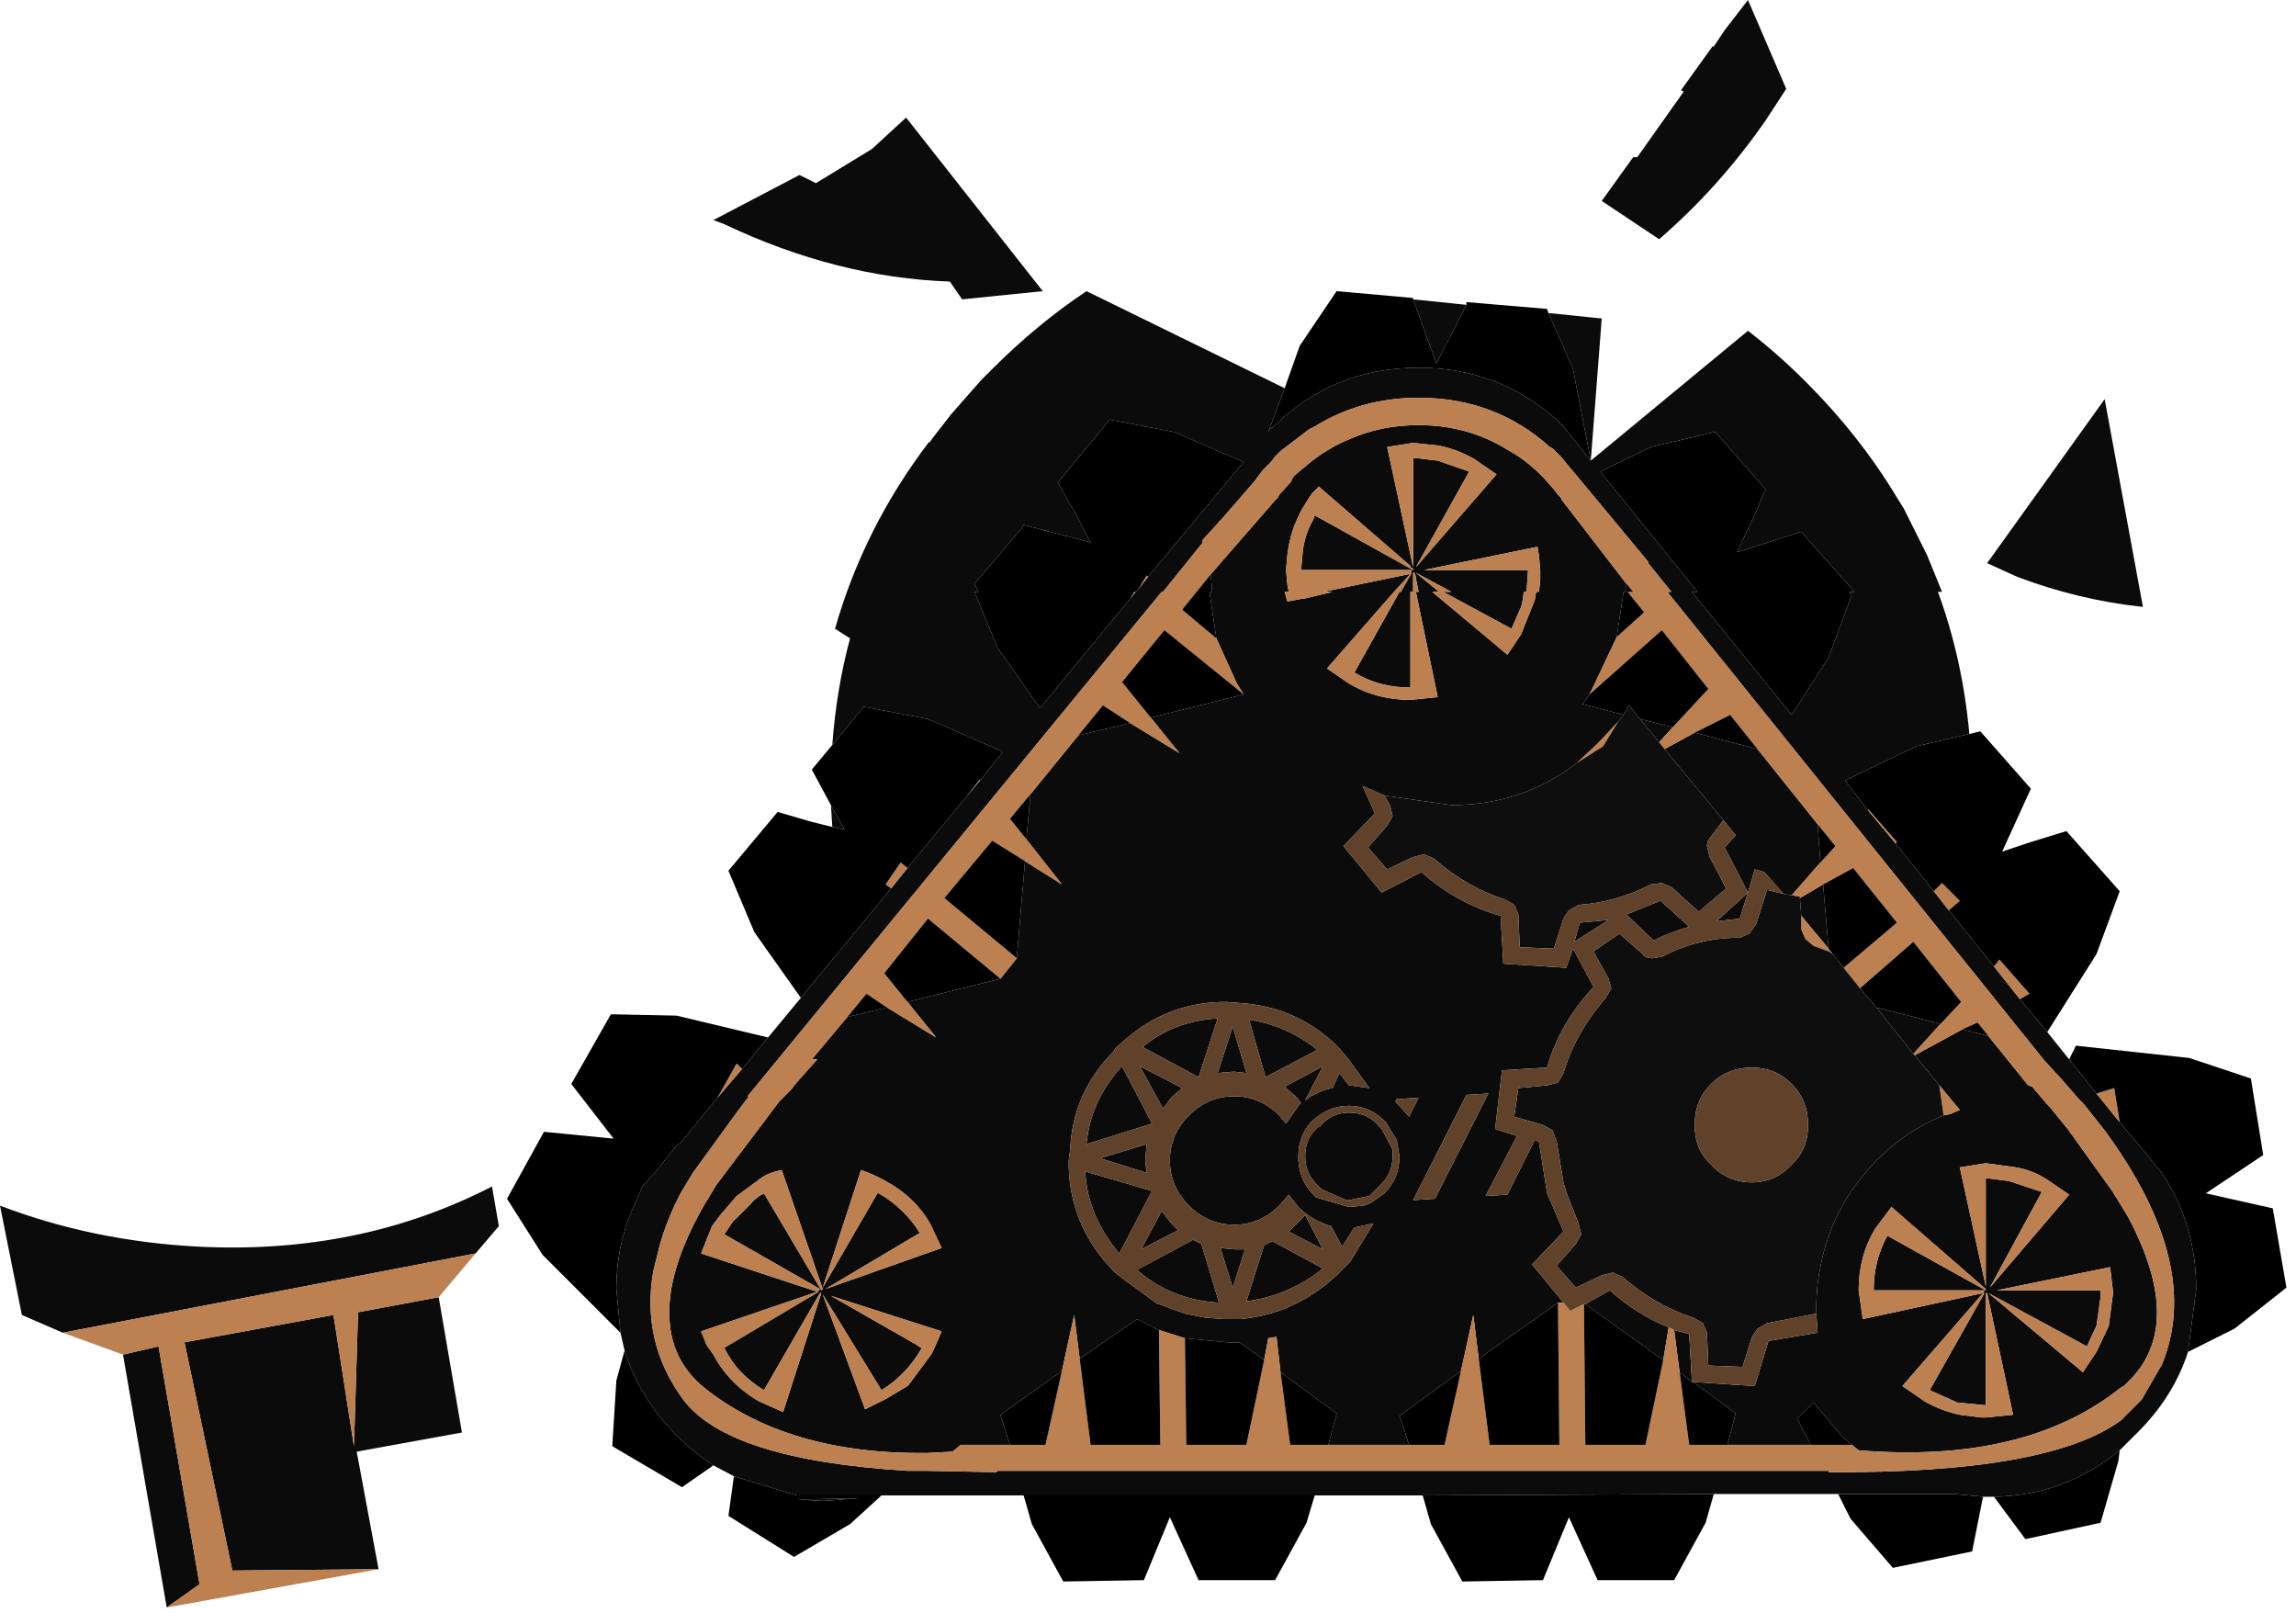 <?xml version="1.0" encoding="utf-8"?>
<svg version="1.1" id="Layer_1"
xmlns="http://www.w3.org/2000/svg"
xmlns:xlink="http://www.w3.org/1999/xlink"
width="84px" height="59px"
xml:space="preserve">
<g id="833" transform="matrix(1, 0, 0, 1, 23.35, 12.55)">
<path style="fill:#0B0B0B;fill-opacity:1" d="M2.75,-4.5L5.9 -6.15L6.5 -5.85L8.55 -7.1L9.8 -8.25L14.8 -1.9L11.85 -1.6L11.4 -2.25Q7.25 -2.4 3.15 -4.35L2.75 -4.5M29.2,0.75L28.35 -1.6L30.3 -1.4L29.2 0.75M14.1,42.15L8.9 42.15L5.8 42.15L3.5 41.45L2.75 41.05Q2.05 40.6 1.4 39.95Q0.05 38.6 -0.5 36.85L-0.65 36.2L-0.8 34.6Q-0.8 32.95 -0.15 31.55L0.15 30.85L0.6 30.35L1.4 29.35L1.55 29.25L2.9 27.6L3.8 26.55L4.75 25.4L5.95 23.95L9.25 19.95L9.85 19.2L12 16.6L12.5 16L13.35 14.95L10.6 13.75L8.25 13.3L7.1 14.7Q7.25 12.65 7.75 10.8L7.2 10.45Q8.25 6.75 10.65 3.6L10.65 3.65L10.75 3.5L11.45 2.6L12.55 1.35L12.95 0.95Q14.6 -0.7 16.4 -1.9L23.65 1.65L23.05 3.25L23.15 3.1L23.2 3.1Q25.4 0.9 28.55 0.9Q31.45 0.9 33.6 2.8L33.85 3.05L34.85 4.3L34.2 0.95L33.3 -1.1L35.25 -0.9L34.85 4.3L40.6 -0.45Q41.7 0.4 42.7 1.4Q44.7 3.4 46.05 5.65L46.3 6.05L47.15 7.75L47.7 9.1L47.55 9.1Q48.45 11.55 48.7 14.3L46.75 14.75L44.15 16L45 17.1L46 18.3L47.4 20.05L47.95 20.75L49.6 22.8L50.55 24L51.55 25.2L52.35 26.2L53.35 27.45L54.2 28.5L55 29.45L55.7 30.3Q57 32.2 57 34.6L56.7 36.9Q56.15 38.6 54.75 39.95L54.2 40.5Q52.2 42.15 49.6 42.2L49.4 42.2L49.2 42.2L48.15 42.1L43.9 42.1L39.35 42.1L28.7 42.15L24.75 42.15L14.1 42.15M7.1,17.7L7.05 16.9L7.55 17.8L7.1 17.7M39.75,-11.45L40.6 -12.55L42 -9.3L41.25 -8.15Q39.55 -5.7 37.35 -3.8L35.25 -5.2L36.4 -6.8L36.55 -6.8L38.25 -9.2L38.15 -9.25L39.3 -10.85L39.35 -10.85L39.75 -11.45M55.05,9.65Q52.7 9.4 50.45 8.55L49.35 8.05L53.65 2.05L55.05 9.65M41.1,5.65L41.15 5.55L41.25 5.35L39.4 3.25L37.05 3.8L35.2 4.7L38.75 9.1L38.55 9.1L42.2 13.6L43.55 11.5L44.4 9.2L44.3 9.1L44.5 9.1L43.3 7.75L42.55 6.9L40.2 7.65L40.95 6.05L41.1 5.65M37.55,14.85L38.65 14.25L40.95 14.85L43.15 17.6L43.25 19L42.2 20.2L41.9 20.15L41.2 19.35L40.85 19.25L40.6 20.1L39.75 18.45L40.15 18L39.7 17.45L37.55 14.85M43.55,22.15L42.55 20.95L42.5 20.3L43.35 19.8L43.55 22.15M47.65,24.9L46.65 26L45.3 24.3L47.65 24.9M42.9,40.3L39.85 40.3L40.15 39.15L38.6 38L40.85 38.15L41.35 36.5L43.15 36.2L43.1 35.5L43.1 35.3Q43.1 34.5 43.25 33.8Q43.65 31.6 45.3 29.9Q46.4 28.8 47.75 28.25L48 28.2L48.35 28.05L47.6 27.15L46.7 26.05L48.45 25.1L49.4 25.35L50.85 27.15L51 27.2L51.55 27.85L51.65 27.95L52.3 28.75L53.95 31.05L54.5 31.95Q56.55 35.8 54.65 37.85L54.35 38.15L54.25 38.2Q50.75 41 44.65 40.5L44.4 40.3L44 39.95L43 38.75L42.4 39.35L42.9 40.3M38.1,37.65L37.9 36.1L38.45 36.25L38.55 38L38.1 37.65M34.65,35.15L35.55 34.65Q36.55 35.55 37.7 36L37.5 37.2L34.65 35.15M22.15,12.85L21.9 12.45L21.15 10.8L20.9 9.1L21 9.1L20.95 8.5L20.95 8.45L23.3 5.75L23.35 5.7L23.4 5.65L23.45 5.55L23.9 5.05L23.9 5L24 4.85L24.6 4.35Q25.3 3.8 26.05 3.5Q27.2 3 28.55 3Q30.35 3 31.8 3.9Q32.45 4.25 33.05 4.85L33.1 4.9L33.5 5.35L33.65 5.55L33.75 5.65L33.8 5.75L36.15 8.8L36.15 9.05L36.15 9.1L36.05 9.1L35.8 10.75L34.95 12.55L34.8 12.85L34.55 13.2L36.05 13.6L35.85 13.85L35.1 14.65L34.35 15.35Q32.35 16.9 29.75 16.9L27.3 16.55L26.5 16.2L26.95 17.2L25.8 18.4L27.2 20.1L28.65 19.35Q29.95 20.5 31.55 20.95L31.65 22.7L33.95 22.85L34.2 22.15L34.95 23.55Q33.7 24.9 33.25 26.5L31.6 26.6L31.35 28.75L32.15 29L31 31.2L31.8 31.15L32.8 29.15L32.95 29.2L33.25 31.1L33.85 32.5L32.7 33.7L33.85 35.1L33.65 35.1L30.75 37.15L30.55 35.55L30.1 37.6L27.9 39.2L27.85 39.2L28.2 40.3L25.25 40.3L25.55 39.15L25.35 39L23.5 37.65L23.35 36.35L23.05 36.4L22.9 37.2L22 36.55L21.8 36.55L21.7 36.55L21.55 36.55L20 36.4L19.05 36.1L18.25 35.7L17.45 36.25L16.15 37.15L15.95 35.55L15.5 37.6L13.25 39.2L13.6 40.3L11.8 40.3L11.5 40.55L10.55 40.6Q5.45 40.65 2.4 38.2Q1.25 37.25 1.15 35.8Q1 34 2.4 31.55L2.85 30.8L4.55 28.55L5.15 27.75L5.6 27.3L5.75 27.1L6.55 26.2L6.35 26.2L7.65 24.65L9.1 24.3L10.9 25.4L9.85 24.1L13.25 23.25L13.85 22.5L14.15 18.95L15.5 19.8L14.2 18.15L14.35 16.5L16.1 14.35L18 13.9L19.8 15L18.75 13.7L22.15 12.85M37.85,14.05L37.35 14.6L36.65 13.75L37.85 14.05M51.45,26.25L37.65 9.1L37.8 9.1L36.95 8.05L36.95 8L34.75 5.35L33.75 4.15L33.45 3.85L33.35 3.8Q31.35 2 28.55 2Q26.45 2 24.75 3.05L24.55 3.15L23.5 3.95L23.3 4.15L23.15 4.35L22.85 4.65L22.55 5.05L21.25 6.55L21.3 6.45L21.2 6.6L20.65 7.2L20.65 7.3L19.2 9.1L19.15 9.1L4 27.55L4.05 27.55L3.6 28.15L2 30.35L1.55 31.1Q0.95 32.25 0.7 33.35L0.55 33.95Q0.1 36.55 1.65 38.65Q3.3 40.85 9.85 41.25L10.5 41.25L13.1 41.3L13.15 41.25L43.55 41.25L43.55 41.3Q51.6 41.35 54.25 39.4L55 38.65L55.75 37.35Q57.25 33.7 53.65 28.8L52.9 27.85L52.85 27.8L52.7 27.65L52.05 26.9L51.45 26.25M53.95,34.8L53.95 34.65L53.85 33.8L49.7 34.65L53.5 34.65L53.5 34.7L53.5 34.9L53.35 35.95L53 36.7L49.4 34.75L52.8 37.6L52.85 37.65L53.35 36.9L53.8 35.95L53.95 34.8M51.55,30.6Q51 30.25 50.4 30.15L49.3 30L48.35 30.15L49.3 34.5L49.3 34.55L49.3 30.55L49.35 30.55L50.15 30.65L51.35 31.05L49.45 34.55L52.35 31.15L51.55 30.6M44.8,35.7L49.2 34.75L46.25 38.15L47.05 38.7Q47.65 39.05 48.35 39.2L49.15 39.3L49.3 39.3L50.3 39.2L49.35 34.75L49.3 34.75L49.3 38.85L49.25 38.85L48.25 38.75L47.25 38.3L49.25 34.75L49.2 34.75L49.25 34.65L45.2 34.65Q45.2 33.55 45.7 32.65L49.3 34.65L49.3 34.6L45.85 31.6L45.25 32.4Q44.65 33.4 44.65 34.65L44.8 35.7M30.6,4.25Q30 3.9 29.3 3.75L28.35 3.65L27.4 3.8L28.35 8.2L28.35 4.2L28.4 4.2L29.25 4.3L30.4 4.7L28.45 8.2L31.4 4.8L30.6 4.25M32.95,7.75L32.9 7.45L28.75 8.3L32.55 8.3L32.55 8.35L32.5 9.1L32.4 9.1L32.35 9.45L32.3 9.65L31.95 10.45L29.45 9.1L29.75 9.1L28.45 8.4L29.3 9.1L29.05 9.1L31.8 11.4L32.3 10.65L32.8 9.4L32.85 9.1L32.95 9.1L33 8.7L33 8.3L32.95 7.75M24.65,5.5L24.55 5.65L24.3 6.05Q23.85 6.85 23.75 7.75L23.7 8.3L23.75 8.85L23.8 9.1L23.65 9.1L23.75 9.45L24.3 9.35L24.35 9.35L25.4 9.1L25.05 9.1L28.2 8.45L28.25 8.4L28.2 8.5L27.65 9.1L25.2 11.9L26 12.45Q27 13.05 28.25 13.05L29.25 12.95L28.45 9.1L28.55 9.1L28.45 8.6L28.45 8.55L28.4 8.4L28.35 8.4L28.35 9.1L28.25 9.1L28.25 12.6Q27.1 12.6 26.2 12.05L27.85 9.1L27.9 9.1L28.3 8.4L28.25 8.4L28.3 8.3L24.25 8.3L24.3 7.75Q24.35 7.05 24.7 6.45L24.75 6.3L28.35 8.3L28.35 8.25L28.25 8.2L28.25 8.15L24.9 5.25L24.65 5.5M21.55,24.1L21.35 24.1Q19.35 24.15 17.85 25.45L17.45 25.8L17.4 25.9Q15.9 27.4 15.8 29.5L15.75 29.9L15.75 30.1Q15.8 32.25 17.3 33.85L17.45 34L17.7 34.2L19 35.15L19.05 35.15L20 35.5L20.75 35.65L21.45 35.7L21.55 35.7L22.05 35.7Q24.05 35.5 25.55 34.1L25.65 34L26.05 33.6L26.9 32.2L26.2 32.35L25.75 33.05L25.35 32.3Q24.65 32.1 24.15 31.6L23.8 31.15L23.45 31.55Q22.75 32.25 21.8 32.25Q20.85 32.25 20.15 31.55Q19.45 30.85 19.45 29.9Q19.45 28.95 20.15 28.25Q20.85 27.55 21.8 27.55Q22.75 27.55 23.45 28.25L23.7 28.55L24.15 27.9L24.25 27.8L24.1 27.6L23.65 27.2L25.05 26.45L24.4 27.7Q24.85 27.35 25.4 27.25L25.65 26.7L26 27.15L26.75 27.25L25.95 26.15L25.65 25.8L25.4 25.55Q24 24.3 22.15 24.15L21.55 24.1M34.45,21.2L35.5 21.1L34.25 21.9L34.45 21.2M39.45,21.15L40.6 20.1L40.3 21.05L39.45 21.15M37.4,20.4L38.45 21.35Q37.75 21.55 37.15 21.85L36.15 20.9L37.4 20.4M18.2,9.1L18.3 9L18.65 8.55L22.15 4.35L19.6 3.25L17.25 2.8L15.35 5.1L15.6 5.55L15.65 5.65L15.9 6.05L16.55 7.3L16.4 7.25L14.1 6.65L14.05 6.75L13.2 7.75L12.3 8.8L12.45 9.1L12.3 9.1L13.15 11.15L14.7 13.35L18 9.35L18.2 9.1M19.9,27.25L19.5 27.6L19.2 28L18.35 26.45L19.9 27.25M16.95,29.8L18.6 29.3L18.55 29.9L18.6 30.35L17 29.85L16.95 29.8M17.7,26.45L18.8 28.55L16.4 29.3Q16.55 27.7 17.7 26.45M10.7,32.25Q10.15 31.25 9.05 30.65Q8.6 30.4 8.15 30.25L6.75 34.55L8.75 31.1L8.8 31.1Q9.75 31.65 10.3 32.55L6.85 34.6L11.1 33.1L10.7 32.25M11.1,36.15L7.05 34.85L10.2 36.65L10.35 36.75L10.35 36.8Q9.8 37.75 8.9 38.3L6.75 34.8L8.3 39L9.1 38.6L9.85 38.15L9.9 38.1L10.75 36.95L11.1 36.15M19.15,31.75L19.5 32.2L19.75 32.45L18.4 33.15L19.15 31.75M18.75,31.1L17.6 33.3Q16.45 31.95 16.35 30.3L18.75 31L18.75 31.1M4.6,31.1L6.7 34.65L6.75 34.6L5.25 30.25Q4.7 30.35 4.35 30.65L3.6 31.2L3 31.9L2.7 32.3L2.3 33.3L6.55 34.7L2.3 36.15L2.5 36.65L2.75 37Q3.3 38.05 4.4 38.7L5.3 39.1L6.7 34.75L6.65 34.75L4.6 38.3Q3.6 37.7 3.15 36.75L6.6 34.7L6.55 34.7L6.65 34.6L3.15 32.6L3.45 32.15L4.1 31.5Q4.3 31.25 4.6 31.1M5.8,42.3L8.1 42.25L6.8 42.35L5.8 42.3M27.85,27.65L27.75 27.65L27.7 27.75L27.85 27.9L28.2 28.3L28.55 27.6L27.85 27.65M27.6,29.5L27.6 29.75Q27.6 30.4 27.1 30.85L26.75 31.2L26 31.35L25.9 31.35L25 30.95L24.9 30.85Q24.4 30.4 24.4 29.75Q24.4 29.05 24.9 28.65L24.95 28.65Q25.35 28.15 26 28.15Q26.7 28.15 27.1 28.65L27.2 28.75L27.6 29.5M27.35,28.5L27.3 28.45Q26.75 27.9 26 27.9Q25.35 27.9 24.85 28.3L24.65 28.45Q24.15 29 24.15 29.75L24.15 29.9Q24.2 30.6 24.65 31.1L24.8 31.25L26 31.6L26.55 31.55L26.8 31.45L27.3 31.1Q27.85 30.55 27.85 29.75L27.75 29.15L27.35 28.5M22.95,26.85L22.35 24.75Q23.7 24.95 24.85 25.85L22.95 26.85M21.8,26.65L21.2 26.7L21.75 25L22.25 26.7L21.8 26.65M24.4,31.9L25.05 33.15L23.8 32.5L24.1 32.2L24.4 31.9M23.2,32.85L25.05 33.85Q23.8 34.85 22.25 35.05L22.9 33L23.2 32.85M20.6,32.95L21.25 35.1Q19.5 35 18.25 33.9L20.3 32.8L20.6 32.95M22.2,33.15L21.75 34.55L21.3 33.1L21.8 33.15L22.2 33.15M29.15,31.3L31.1 27.45L30.3 27.5L28.35 31.35L29.15 31.3M21.2,24.7L20.5 26.85L18.45 25.75Q19.6 24.8 21.2 24.7M-21.05,36.2L-22.55 35.55L-23.35 31.55Q-19.95 32.85 -16.1 33.05Q-10.2 33.35 -5.35 30.85L-5.1 32.3L-5.95 33.3L-21.05 36.2M-7.3,34.9L-6.45 39.85L-10.3 40.55L-9.5 44.85L-14.85 44.9L-16.6 36.55L-11.15 35.55L-10.4 40.35L-10.25 35.45L-7.3 34.9M-17.55,36.7L-16.05 45.4L-17.25 46.25L-18.85 37L-17.55 36.7" />
<path style="fill:#BD8051;fill-opacity:1" d="M45,17.1L45 17.05L46.05 18.25L46 18.3L45 17.1M47.4,20.05L47.7 19.75L48.35 20.4L47.95 20.75L47.4 20.05M49.6,22.8L49.8 22.55L50.9 23.8L50.55 24L49.6 22.8M39.95,13.6L38.65 14.25L37.55 14.85L37.35 14.6L37.85 14.05L39.15 12.65L37.45 10.5L34.8 12.85L34.95 12.55L35.8 10.75L36.8 9.85L36.2 9.1L36.4 9.1L36.15 8.8L33.8 5.75L33.75 5.65L33.65 5.55L33.5 5.35L33.1 4.9L33.05 4.85Q32.45 4.25 31.8 3.9Q30.35 3 28.55 3Q27.2 3 26.05 3.5Q25.3 3.8 24.6 4.35L24 4.85L23.9 5L23.9 5.05L23.45 5.55L23.4 5.65L23.35 5.7L23.3 5.75L20.95 8.45L19.9 9.75L21.15 10.8L21.9 12.45L22.15 12.85L19.25 10.5L17.7 12.4L18.75 13.7L19.8 15L18 13.9L17 13.25L16.1 14.35L14.35 16.5L13.6 17.4L14.2 18.15L15.5 19.8L14.15 18.95L12.95 18.2L11.2 20.3L13.85 22.5L13.25 23.25L10.6 21.05L9 23.05L9.85 24.1L10.9 25.4L9.1 24.3L8.35 23.8L7.65 24.65L6.35 26.2L6.55 26.2L5.75 27.1L5.6 27.3L5.15 27.75L4.55 28.55L2.85 30.8L2.4 31.55Q1 34 1.15 35.8Q1.25 37.25 2.4 38.2Q5.45 40.65 10.55 40.6L11.5 40.55L11.8 40.3L13.6 40.3L14.9 40.3L15.5 37.6L15.95 35.55L16.15 37.15L16.55 40.3L19.1 40.3L19.05 36.1L20 36.4L20.05 40.3L22.25 40.3L22.9 37.2L23.05 36.4L23.35 36.35L23.5 37.65L23.85 40.3L25.25 40.3L28.2 40.3L29.5 40.3L30.1 37.6L30.55 35.55L30.75 37.15L31.15 40.3L33.7 40.3L33.65 35.1L33.85 35.1L34.1 35.4L34.6 35.15L34.65 40.3L36.85 40.3L37.5 37.2L37.7 36L37.9 36.1L38.1 37.65L38.45 40.3L39.85 40.3L42.9 40.3L44.4 40.3L44.65 40.5Q50.75 41 54.25 38.2L54.35 38.15L54.65 37.85Q56.55 35.8 54.5 31.95L53.95 31.05L52.3 28.75L51.65 27.95L51.55 27.85L51 27.2L50.85 27.15L49.4 25.35L49 24.85L48.45 25.1L46.7 26.05L46.65 26L47.65 24.9L48.4 24.1L46.65 21.9L44.7 23.6L44.1 22.85L46.05 21.2L44.45 19.2L43.35 19.8L42.5 20.3L42.5 20.25L42.2 20.2L43.25 19L43.8 18.4L43.15 17.6L40.95 14.85L39.95 13.6M47.75,28.25L47.75 28.2L47.6 27.15L48.35 28.05L48 28.2L47.75 28.25M43.55,22.15L43.7 22.35L43.55 22.25L43 22.05L42.7 21.8L42.55 21.45L42.55 20.95L43.55 22.15M53.35,27.45L54 27.25L54.2 28.5L53.35 27.45M52.05,26.9L52.7 27.65L52.85 27.8L52.9 27.85L53.65 28.8Q57.25 33.7 55.75 37.35L55 38.65L54.25 39.4Q51.6 41.35 43.55 41.3L43.55 41.25L13.15 41.25L13.1 41.3L10.5 41.25L9.85 41.25Q3.3 40.85 1.65 38.65Q0.1 36.55 0.55 33.95L0.7 33.35Q0.95 32.25 1.55 31.1L2 30.35L3.6 28.15L4.05 27.55L4 27.55L19.15 9.1L19.2 9.1L20.65 7.3L20.65 7.2L21.2 6.6L21.3 6.45L21.25 6.55L22.55 5.05L22.85 4.65L23.15 4.35L23.3 4.15L23.5 3.95L24.55 3.15L24.75 3.05Q26.45 2 28.55 2Q31.35 2 33.35 3.8L33.45 3.85L33.75 4.15L34.75 5.35L36.95 8L36.95 8.05L37.8 9.1L37.65 9.1L51.45 26.25L52.05 26.9M53.8,35.95L53.35 36.9L52.85 37.65L52.8 37.6L49.4 34.75L53 36.7L53.35 35.95L53.5 34.9L53.5 34.7L53.5 34.65L49.7 34.65L53.85 33.8L53.95 34.65L53.95 34.8L53.8 35.95M52.35,31.15L49.45 34.55L51.35 31.05L50.15 30.65L49.35 30.55L49.3 30.55L49.3 34.55L49.3 34.5L48.35 30.15L49.3 30L50.4 30.15Q51 30.25 51.55 30.6L52.35 31.15M44.65,34.65Q44.65 33.4 45.25 32.4L45.85 31.6L49.3 34.6L49.3 34.65L45.7 32.65Q45.2 33.55 45.2 34.65L49.25 34.65L49.2 34.75L49.25 34.75L47.25 38.3L48.25 38.75L49.25 38.85L49.3 38.85L49.3 34.75L49.35 34.75L50.3 39.2L49.3 39.3L49.15 39.3L48.35 39.2Q47.65 39.05 47.05 38.7L46.25 38.15L49.2 34.75L44.8 35.7L44.65 34.65M31.4,4.8L28.45 8.2L30.4 4.7L29.25 4.3L28.4 4.2L28.35 4.2L28.35 8.2L27.4 3.8L28.35 3.65L29.3 3.75Q30 3.9 30.6 4.25L31.4 4.8M33,8.3L33 8.7L32.95 9.1L32.85 9.1L32.8 9.4L32.3 10.65L31.8 11.4L29.05 9.1L29.3 9.1L28.45 8.4L29.75 9.1L29.45 9.1L31.95 10.45L32.3 9.65L32.35 9.45L32.4 9.1L32.5 9.1L32.55 8.35L32.55 8.3L28.75 8.3L32.9 7.45L32.95 7.75L33 8.3M24.9,5.25L28.25 8.15L28.25 8.2L28.35 8.25L28.35 8.3L24.75 6.3L24.7 6.45Q24.35 7.05 24.3 7.75L24.25 8.3L28.3 8.3L28.25 8.4L28.3 8.4L27.9 9.1L27.85 9.1L26.2 12.05Q27.1 12.6 28.25 12.6L28.25 9.1L28.35 9.1L28.35 8.4L28.4 8.4L28.45 8.55L28.45 8.6L28.55 9.1L28.45 9.1L29.25 12.95L28.25 13.05Q27 13.05 26 12.45L25.2 11.9L27.65 9.1L28.2 8.5L28.25 8.4L28.2 8.45L25.05 9.1L25.4 9.1L24.35 9.35L24.3 9.35L23.75 9.45L23.65 9.1L23.8 9.1L23.75 8.85L23.7 8.3L23.75 7.75Q23.85 6.85 24.3 6.05L24.55 5.65L24.65 5.5L24.9 5.25M35.3,14.75L34.35 15.35L35.1 14.65L35.85 13.85L35.3 14.75M18,9.35L18.15 9.1L18.2 9.1L18 9.35M18.3,9L18.6 8.5L18.65 8.55L18.3 9M9.05,19.8L9.6 19L9.85 19.2L9.25 19.95L9.05 19.8M12.5,15.95L12.5 16L12 16.6L12.5 15.95M11.1,33.1L6.85 34.6L10.3 32.55Q9.75 31.65 8.8 31.1L8.75 31.1L6.75 34.55L8.15 30.25Q8.6 30.4 9.05 30.65Q10.15 31.25 10.7 32.25L11.1 33.1M10.75,36.95L9.9 38.1L9.85 38.15L9.1 38.6L8.3 39L6.75 34.8L8.9 38.3Q9.8 37.75 10.35 36.8L10.35 36.75L10.2 36.65L7.05 34.85L11.1 36.15L10.75 36.95M2.9,27.6L3.6 26.35L3.8 26.55L2.9 27.6M4.1,31.5L3.45 32.15L3.15 32.6L6.65 34.6L6.55 34.7L6.6 34.7L3.15 36.75Q3.6 37.7 4.6 38.3L6.65 34.75L6.7 34.75L5.3 39.1L4.4 38.7Q3.3 38.05 2.75 37L2.5 36.65L2.3 36.15L6.55 34.7L2.3 33.3L2.7 32.3L3 31.9L3.6 31.2L4.35 30.65Q4.7 30.35 5.25 30.25L6.75 34.6L6.7 34.65L4.6 31.1Q4.3 31.25 4.1 31.5M-18.85,37L-21.05 36.2L-5.95 33.3L-7.3 34.9L-10.25 35.45L-10.4 40.35L-11.15 35.55L-16.6 36.55L-14.85 44.9L-9.5 44.85L-17.25 46.25L-16.05 45.4L-17.55 36.7L-18.85 37" />
<path style="fill:#000000;fill-opacity:1" d="M34.2,0.95L34.85 4.3L33.85 3.05L33.6 2.8Q31.45 0.9 28.55 0.9Q25.4 0.9 23.2 3.1L23.15 3.1L23.05 3.25L23.65 1.65L24.2 0.1L25.55 -1.9L28.35 -1.65L28.35 -1.6L29.2 0.75L30.3 -1.4L30.3 -1.5L33.25 -1.25L33.3 -1.1L34.2 0.95M50.55,24L50.9 23.8L49.8 22.55L49.6 22.8L47.95 20.75L48.35 20.4L47.7 19.75L47.4 20.05L46 18.3L46.05 18.25L45 17.05L45 17.1L44.15 16L46.75 14.75L48.7 14.3L49.1 14.2L50.95 16.3L49.9 18.6L50.95 18.25L52.25 17.85L54.2 20.05L53.35 22.35L51.55 25.2L50.55 24M52.35,26.2L52.6 25.7L56.75 26.15L59 26.9L59.45 29.7L57.35 31.1L59.8 31.65L60.3 34.55L58.4 36.05L56.7 36.9L57 34.6Q57 32.2 55.7 30.3L55 29.45L54.2 28.5L54 27.25L53.35 27.45L52.35 26.2M54.2,40.5L54.15 40.9L53.5 43.15L50.75 43.75L49.6 42.2Q52.2 42.15 54.2 40.5M48.15,42.1L49.2 42.2L48.8 44.2L45.9 44.8L44.35 43L43.9 42.1L48.15 42.1M39.35,42.1L39.05 43.15L37.9 45.25L35.1 45.25L34.05 42.95L33.1 45.25L30.15 45.3L29 43.2L28.7 42.15L39.35 42.1M24.75,42.15L24.45 43.15L23.3 45.25L20.5 45.25L19.45 42.95L18.5 45.25L15.55 45.3L14.4 43.2L14.1 42.15L24.75 42.15M5.8,42.15L8.9 42.15L7.75 43.2L5.7 44.4L3.3 42.9L3.5 41.45L5.8 42.15M1.4,39.95Q2.05 40.6 2.75 41.05L1.6 41.85L-0.95 40.35L-0.8 37.95L-0.5 36.85Q0.05 38.6 1.4 39.95M-0.65,36.2L-3.5 33.35L-4.8 31.3L-3.45 28.85L-0.9 29.1L-2.45 27.1L-1 24.55L1.4 24.6L4.75 25.4L3.8 26.55L3.6 26.35L2.9 27.6L1.55 29.25L1.4 29.35L0.6 30.35L0.15 30.85L-0.15 31.55Q-0.8 32.95 -0.8 34.6L-0.65 36.2M9.85,19.2L9.6 19L9.05 19.8L9.25 19.95L5.95 23.95L4.25 21.55L3.3 19.3L5.1 17.15L6.3 17.5L7.1 17.7L7.55 17.8L7.05 16.9L6.35 15.6L7.1 14.7L8.25 13.3L10.6 13.75L13.35 14.95L12.5 16L12.5 15.95L12 16.6L9.85 19.2M40.95,6.05L40.2 7.65L42.55 6.9L43.3 7.75L44.5 9.1L44.3 9.1L44.4 9.2L43.55 11.5L42.2 13.6L38.55 9.1L38.75 9.1L35.2 4.7L37.05 3.8L39.4 3.25L41.25 5.35L41.15 5.55L41.1 5.65L40.95 6.05M43.15,17.6L43.8 18.4L43.25 19L43.15 17.6M43.35,19.8L44.45 19.2L46.05 21.2L44.1 22.85L43.7 22.35L43.55 22.15L43.35 19.8M45.3,24.3L44.7 23.6L46.65 21.9L48.4 24.1L47.65 24.9L45.3 24.3M48.45,25.1L49 24.85L49.4 25.35L48.45 25.1M42.4,39.35L43 38.75L44 39.95L44.4 40.3L42.9 40.3L42.4 39.35M38.55,38L38.6 38L40.15 39.15L39.85 40.3L38.45 40.3L38.1 37.65L38.55 38M37.5,37.2L36.85 40.3L34.65 40.3L34.6 35.15L34.65 35.15L37.5 37.2M33.65,35.1L33.7 40.3L31.15 40.3L30.75 37.15L33.65 35.1M27.85,39.2L27.9 39.2L30.1 37.6L29.5 40.3L28.2 40.3L27.85 39.2M25.35,39L25.55 39.15L25.25 40.3L23.85 40.3L23.5 37.65L25.35 39M22.9,37.2L22.25 40.3L20.05 40.3L20 36.4L21.55 36.55L21.7 36.55L21.8 36.55L22 36.55L22.9 37.2M17.45,36.25L18.25 35.7L19.05 36.1L19.1 40.3L16.55 40.3L16.15 37.15L17.45 36.25M13.25,39.2L15.5 37.6L14.9 40.3L13.6 40.3L13.25 39.2M7.65,24.65L8.35 23.8L9.1 24.3L7.65 24.65M9.85,24.1L9 23.05L10.6 21.05L13.25 23.25L9.85 24.1M13.85,22.5L11.2 20.3L12.95 18.2L14.15 18.95L13.85 22.5M14.2,18.15L13.6 17.4L14.35 16.5L14.2 18.15M16.1,14.35L17 13.25L18 13.9L16.1 14.35M18.75,13.7L17.7 12.4L19.25 10.5L22.15 12.85L18.75 13.7M20.95,8.5L21 9.1L20.9 9.1L21.15 10.8L19.9 9.75L20.95 8.45L20.95 8.5M36.05,9.1L36.15 9.1L36.15 9.05L36.15 8.8L36.4 9.1L36.2 9.1L36.8 9.85L35.8 10.75L36.05 9.1M36.65,13.75L36.25 13.25L36.05 13.6L34.55 13.2L34.8 12.85L37.45 10.5L39.15 12.65L37.85 14.05L36.65 13.75M38.65,14.25L39.95 13.6L40.95 14.85L38.65 14.25M18.6,8.5L18.3 9L18.2 9.1L18.15 9.1L18 9.35L14.7 13.35L13.15 11.15L12.3 9.1L12.45 9.1L12.3 8.8L13.2 7.75L14.05 6.75L14.1 6.65L16.4 7.25L16.55 7.3L15.9 6.05L15.65 5.65L15.6 5.55L15.35 5.1L17.25 2.8L19.6 3.25L22.15 4.35L18.65 8.55L18.6 8.5M6.8,42.35L8.1 42.25L5.8 42.3L6.8 42.35" />
<path style="fill:#0E0E0E;fill-opacity:1" d="M46.65,26L46.7 26.05L47.6 27.15L47.75 28.2L47.75 28.25Q46.4 28.8 45.3 29.9Q43.65 31.6 43.25 33.8Q43.1 34.5 43.1 35.3L43.1 35.5L41.3 35.85L40.95 36.05L40.75 36.35L40.4 37.45L39.15 37.4L39.1 36.2L38.95 35.85L38.6 35.65Q37.2 35.2 36 34.15L35.65 34L35.25 34.1L34.3 34.55L33.6 33.75L34.3 32.95L34.5 32.6L34.4 32.2L33.95 31.05L33.85 30.7L33.6 29.2L33.45 28.8L33.1 28.6L32.05 28.3L32.2 27.25L33.25 27.15L33.65 27.05L33.85 26.7Q34.3 25.2 35.4 23.95L35.6 23.6L35.5 23.25L34.95 22.25L35.9 21.6L36.75 22.35Q36.85 22.5 37.1 22.5L37.45 22.45Q38.75 21.75 40.3 21.75L40.65 21.6L40.9 21.25L41.3 20L41.9 20.15L42.2 20.2L42.5 20.25L42.5 20.3L42.55 20.95L42.55 21.45L42.7 21.8L43 22.05L43.55 22.25L43.7 22.35L44.1 22.85L44.7 23.6L45.3 24.3L46.65 26M35.85,13.85L36.05 13.6L36.25 13.25L36.65 13.75L37.35 14.6L37.55 14.85L39.7 17.45L39.25 18.05Q39.1 18.2 39.1 18.4L39.2 18.8L39.8 19.95L38.8 20.8L37.8 19.9L37.45 19.75L37.05 19.8Q35.8 20.45 34.4 20.55L34.05 20.75L33.85 21.05L33.5 22.15L32.25 22.1L32.2 20.9L32.05 20.55L31.7 20.35Q30.3 19.9 29.1 18.85L28.75 18.7L28.35 18.8L27.4 19.25L26.7 18.45L27.4 17.65L27.6 17.3L27.5 16.9L27.3 16.55L29.75 16.9Q32.35 16.9 34.35 15.35L35.3 14.75L35.85 13.85M42.8,28.6Q42.8 27.7 42.2 27.1Q41.6 26.5 40.75 26.5Q39.85 26.5 39.25 27.1Q38.65 27.7 38.65 28.6Q38.65 29.5 39.25 30.05Q39.85 30.7 40.75 30.7Q41.6 30.7 42.2 30.05Q42.8 29.5 42.8 28.6" />
<path style="fill:#604129;fill-opacity:1" d="M38.55,38L38.45 36.25L37.9 36.1L37.7 36Q36.55 35.55 35.55 34.65L34.65 35.15L34.6 35.15L34.1 35.4L33.85 35.1L32.7 33.7L33.85 32.5L33.25 31.1L32.95 29.2L32.8 29.15L31.8 31.15L31 31.2L32.15 29L31.35 28.75L31.6 26.6L33.25 26.5Q33.7 24.9 34.95 23.55L34.2 22.15L33.95 22.85L31.65 22.7L31.55 20.95Q29.95 20.5 28.65 19.35L27.2 20.1L25.8 18.4L26.95 17.2L26.5 16.2L27.3 16.55L27.5 16.9L27.6 17.3L27.4 17.65L26.7 18.45L27.4 19.25L28.35 18.8L28.75 18.7L29.1 18.85Q30.3 19.9 31.7 20.35L32.05 20.55L32.2 20.9L32.25 22.1L33.5 22.15L33.85 21.05L34.05 20.75L34.4 20.55Q35.8 20.45 37.05 19.8L37.45 19.75L37.8 19.9L38.8 20.8L39.8 19.95L39.2 18.8L39.1 18.4Q39.1 18.2 39.25 18.05L39.7 17.45L40.15 18L39.75 18.45L40.6 20.1L40.85 19.25L41.2 19.35L41.9 20.15L41.3 20L40.9 21.25L40.65 21.6L40.3 21.75Q38.75 21.75 37.45 22.45L37.1 22.5Q36.85 22.5 36.75 22.35L35.9 21.6L34.95 22.25L35.5 23.25L35.6 23.6L35.4 23.95Q34.3 25.2 33.85 26.7L33.65 27.05L33.25 27.15L32.2 27.25L32.05 28.3L33.1 28.6L33.45 28.8L33.6 29.2L33.85 30.7L33.95 31.05L34.4 32.2L34.5 32.6L34.3 32.95L33.6 33.75L34.3 34.55L35.25 34.1L35.65 34L36 34.15Q37.2 35.2 38.6 35.65L38.95 35.85L39.1 36.2L39.15 37.4L40.4 37.45L40.75 36.35L40.95 36.05L41.3 35.85L43.1 35.5L43.15 36.2L41.35 36.5L40.85 38.15L38.6 38L38.55 38M42.2,30.05Q41.6 30.7 40.75 30.7Q39.85 30.7 39.25 30.05Q38.65 29.5 38.65 28.6Q38.65 27.7 39.25 27.1Q39.85 26.5 40.75 26.5Q41.6 26.5 42.2 27.1Q42.8 27.7 42.8 28.6Q42.8 29.5 42.2 30.05M22.15,24.15Q24 24.3 25.4 25.55L25.65 25.8L25.95 26.15L26.75 27.25L26 27.15L25.65 26.7L25.4 27.25Q24.85 27.35 24.4 27.7L25.05 26.45L23.65 27.2L24.1 27.6L24.25 27.8L24.15 27.9L23.7 28.55L23.45 28.25Q22.75 27.55 21.8 27.55Q20.85 27.55 20.15 28.25Q19.45 28.95 19.45 29.9Q19.45 30.85 20.15 31.55Q20.85 32.25 21.8 32.25Q22.75 32.25 23.45 31.55L23.8 31.15L24.15 31.6Q24.65 32.1 25.35 32.3L25.75 33.05L26.2 32.35L26.9 32.2L26.05 33.6L25.65 34L25.55 34.1Q24.05 35.5 22.05 35.7L21.55 35.7L21.45 35.7L20.75 35.65L20 35.5L19.05 35.15L19 35.15L17.7 34.2L17.45 34L17.3 33.85Q15.8 32.25 15.75 30.1L15.75 29.9L15.8 29.5Q15.9 27.4 17.4 25.9L17.45 25.8L17.85 25.45Q19.35 24.15 21.35 24.1L21.55 24.1L22.15 24.15M34.25,21.9L35.5 21.1L34.45 21.2L34.25 21.9M40.3,21.05L40.6 20.1L39.45 21.15L40.3 21.05M36.15,20.9L37.15 21.85Q37.75 21.55 38.45 21.35L37.4 20.4L36.15 20.9M18.35,26.45L19.2 28L19.5 27.6L19.9 27.25L18.35 26.45M17,29.85L18.6 30.35L18.55 29.9L18.6 29.3L16.95 29.8L17 29.85M16.4,29.3L18.8 28.55L17.7 26.45Q16.55 27.7 16.4 29.3M18.4,33.15L19.75 32.45L19.5 32.2L19.15 31.75L18.4 33.15M18.75,31L16.35 30.3Q16.45 31.95 17.6 33.3L18.75 31.1L18.75 31M28.55,27.6L28.2 28.3L27.85 27.9L27.7 27.75L27.75 27.65L27.85 27.65L28.55 27.6M27.2,28.75L27.1 28.65Q26.7 28.15 26 28.15Q25.35 28.15 24.95 28.65L24.9 28.65Q24.4 29.05 24.4 29.75Q24.4 30.4 24.9 30.85L25 30.95L25.9 31.35L26 31.35L26.75 31.2L27.1 30.85Q27.6 30.4 27.6 29.75L27.6 29.5L27.2 28.75M27.75,29.15L27.85 29.75Q27.85 30.55 27.3 31.1L26.8 31.45L26.55 31.55L26 31.6L24.8 31.25L24.65 31.1Q24.2 30.6 24.15 29.9L24.15 29.75Q24.15 29 24.65 28.45L24.85 28.3Q25.35 27.9 26 27.9Q26.75 27.9 27.3 28.45L27.35 28.5L27.75 29.15M24.85,25.85Q23.7 24.95 22.35 24.75L22.95 26.85L24.85 25.85M22.25,26.7L21.75 25L21.2 26.7L21.8 26.65L22.25 26.7M24.1,32.2L23.8 32.5L25.05 33.15L24.4 31.9L24.1 32.2M22.9,33L22.25 35.05Q23.8 34.85 25.05 33.85L23.2 32.85L22.9 33M20.3,32.8L18.25 33.9Q19.5 35 21.25 35.1L20.6 32.95L20.3 32.8M21.8,33.15L21.3 33.1L21.75 34.55L22.2 33.15L21.8 33.15M28.35,31.35L30.3 27.5L31.1 27.45L29.15 31.3L28.35 31.35M18.45,25.75L20.5 26.85L21.2 24.7Q19.6 24.8 18.45 25.75" />
</g>
</svg>
